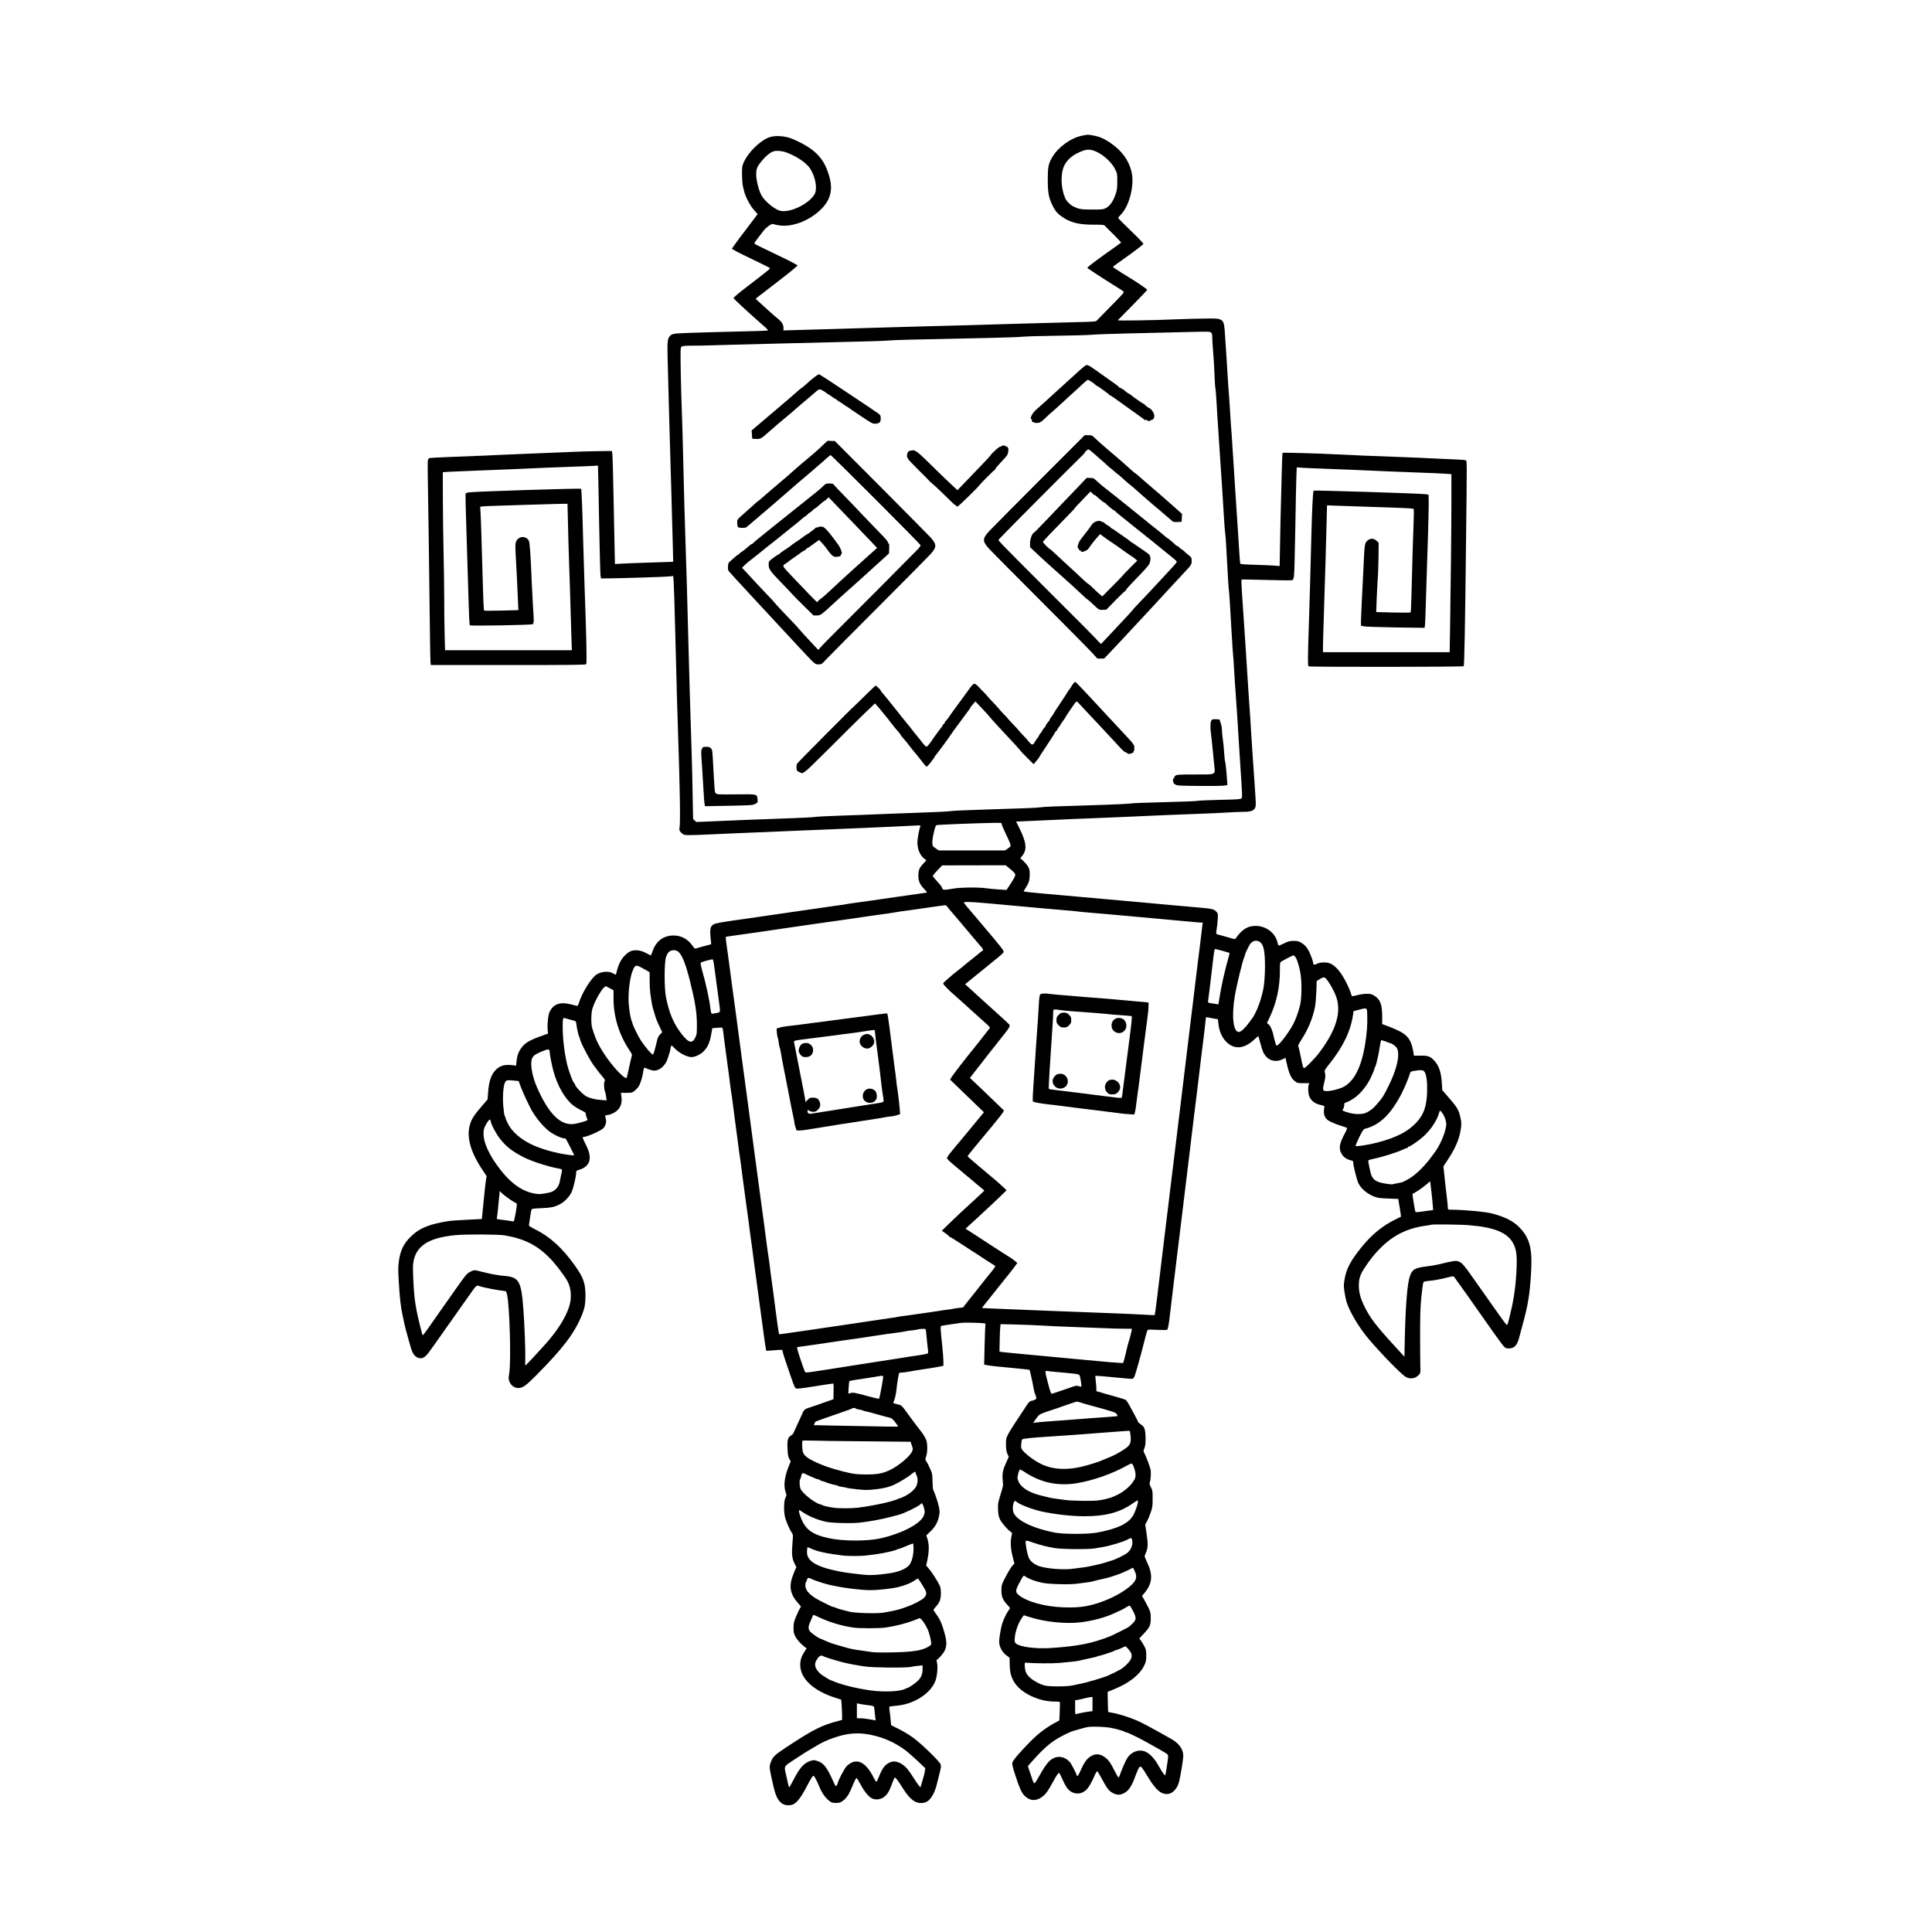 <?xml version="1.0" standalone="no"?>
<!DOCTYPE svg PUBLIC "-//W3C//DTD SVG 20010904//EN"
 "http://www.w3.org/TR/2001/REC-SVG-20010904/DTD/svg10.dtd">
<svg version="1.0" xmlns="http://www.w3.org/2000/svg"
 width="3001pt" height="3001pt" viewBox="0 0 3001 3001"
 preserveAspectRatio="xMidYMid meet">
<g transform="translate(0,3001) scale(0.1,-0.1)"
fill="#000000" stroke="none">
<path d="M16810 27903 c-174 -34 -372 -176 -464 -333 -61 -103 -71 -155 -71
-350 0 -195 13 -273 68 -390 38 -83 77 -132 141 -178 134 -98 265 -132 500
-132 156 0 163 -1 183 -22 11 -13 73 -74 137 -137 64 -63 113 -118 109 -121
-5 -4 -46 -34 -93 -67 -279 -197 -430 -310 -430 -323 0 -7 210 -145 395 -260
83 -51 157 -99 166 -107 15 -12 -6 -37 -195 -228 -116 -117 -216 -220 -223
-228 -9 -12 -69 -16 -310 -21 -164 -4 -518 -13 -788 -21 -817 -24 -1212 -36
-1605 -45 -206 -5 -521 -14 -700 -20 -179 -6 -496 -15 -705 -21 -209 -5 -464
-13 -567 -16 l-188 -6 0 39 c-1 53 -26 95 -85 141 -42 33 -261 229 -330 295
-14 13 -16 21 -9 26 7 4 56 42 110 84 55 43 171 133 260 201 89 68 187 146
218 174 l57 51 -73 40 c-40 22 -122 63 -183 92 -242 115 -401 193 -412 202 -9
7 0 26 36 71 26 34 68 89 93 123 50 65 137 127 159 114 7 -5 49 -14 94 -21
197 -29 455 67 636 238 150 142 197 297 149 489 -77 308 -220 460 -575 614
-116 50 -277 61 -370 26 -149 -58 -330 -239 -397 -398 -20 -46 -23 -69 -22
-183 1 -71 7 -150 13 -175 7 -25 17 -65 22 -90 18 -76 95 -221 153 -285 l54
-60 -20 -28 c-11 -15 -81 -107 -155 -205 -75 -97 -156 -206 -180 -241 l-45
-65 39 -23 c37 -23 96 -53 398 -198 77 -37 145 -72 152 -77 12 -10 -5 -24
-392 -321 -49 -37 -109 -86 -132 -107 l-41 -39 41 -43 c48 -49 319 -295 460
-417 20 -18 37 -37 37 -41 0 -8 -80 -11 -840 -29 -267 -7 -523 -16 -569 -20
-73 -8 -87 -13 -113 -38 -40 -41 -45 -87 -37 -378 4 -137 12 -446 18 -685 6
-239 13 -493 16 -565 3 -71 12 -382 20 -690 9 -308 19 -702 24 -875 5 -173 8
-315 8 -316 -1 -1 -175 -7 -387 -13 -212 -7 -415 -15 -451 -18 l-67 -5 -5 218
c-2 121 -10 498 -17 839 -6 341 -15 638 -19 660 l-7 40 -224 -3 c-124 -1 -317
-7 -430 -13 -113 -5 -322 -14 -465 -19 -143 -5 -359 -14 -480 -20 -222 -11
-501 -22 -960 -40 -137 -5 -260 -12 -271 -15 -15 -3 -24 -15 -29 -41 -3 -20
-1 -289 5 -598 6 -308 15 -995 21 -1526 6 -531 13 -984 16 -1007 l5 -43 1204
0 c986 0 1206 2 1210 13 11 30 3 421 -26 1207 -6 157 -15 465 -21 685 -13 513
-25 824 -33 832 -11 11 -1652 -41 -1741 -55 -38 -5 -51 -12 -54 -27 -2 -11 2
-177 8 -370 14 -421 29 -918 41 -1343 5 -196 12 -318 19 -325 12 -12 945 4
974 17 21 10 22 54 7 255 -5 75 -14 249 -20 386 -17 426 -31 628 -46 657 -30
59 -112 75 -163 32 -46 -38 -52 -76 -41 -249 5 -82 15 -260 21 -395 6 -135 13
-295 16 -356 l5 -111 -262 -7 c-145 -4 -266 -4 -271 1 -5 5 -13 172 -18 373
-19 681 -31 1055 -37 1147 l-5 92 33 5 c18 3 121 7 228 10 107 3 319 10 470
15 151 5 354 11 450 13 l175 3 7 -290 c3 -159 11 -434 17 -610 7 -176 16 -484
22 -685 5 -201 13 -438 16 -527 l6 -163 -985 0 -985 0 -6 218 c-4 119 -7 372
-7 562 0 190 -5 516 -10 725 -5 209 -10 578 -11 820 l-1 440 98 7 c55 3 236
11 404 17 168 6 409 15 535 21 599 27 709 31 970 40 154 5 308 12 341 14 l62
5 5 -197 c2 -108 10 -483 16 -832 7 -349 15 -655 19 -680 l7 -45 175 2 c261 4
816 22 886 29 l61 7 7 -94 c4 -52 14 -344 21 -649 31 -1193 35 -1335 45 -1630
31 -902 40 -1445 26 -1530 -7 -41 -5 -49 19 -78 14 -17 41 -35 58 -40 18 -5
113 -5 212 -1 99 5 344 15 545 24 201 8 523 22 715 30 421 18 970 41 1305 54
284 12 651 29 794 37 93 5 98 5 91 -13 -18 -44 -45 -192 -45 -247 0 -107 40
-202 106 -253 l34 -26 -44 -47 c-67 -71 -80 -103 -81 -190 0 -89 22 -139 93
-212 25 -26 44 -49 41 -51 -2 -2 -44 -9 -94 -15 -49 -7 -137 -19 -195 -28 -58
-8 -150 -21 -205 -29 -55 -8 -145 -21 -200 -29 -166 -25 -304 -44 -425 -60
-63 -9 -125 -18 -136 -21 -12 -3 -73 -12 -135 -20 -122 -17 -263 -37 -424 -61
-55 -8 -146 -21 -202 -29 -57 -8 -149 -22 -205 -30 -57 -8 -150 -21 -208 -30
-101 -15 -195 -29 -412 -60 -57 -8 -137 -19 -178 -25 -171 -24 -266 -42 -292
-56 -49 -25 -61 -65 -54 -173 4 -53 10 -106 12 -118 5 -18 0 -22 -38 -31 -58
-15 -146 -38 -185 -51 -32 -9 -34 -8 -62 33 -71 102 -165 158 -278 164 -167 9
-294 -81 -349 -250 -11 -32 -22 -58 -26 -58 -4 0 -37 16 -73 36 -74 41 -154
53 -222 35 -61 -17 -142 -95 -181 -175 -28 -57 -37 -84 -59 -173 -6 -27 -11
-28 -40 -8 -64 45 -192 39 -268 -13 -84 -58 -220 -275 -271 -435 -14 -42 -23
-56 -34 -51 -8 3 -53 14 -100 25 -163 39 -261 4 -322 -115 -23 -45 -40 -199
-31 -286 l5 -55 -94 -34 c-197 -70 -264 -111 -321 -190 -44 -60 -66 -122 -74
-205 l-6 -68 -64 7 c-93 10 -156 -2 -210 -38 -98 -67 -147 -183 -161 -379 l-9
-117 -49 -56 c-163 -187 -201 -245 -229 -350 -48 -187 19 -420 199 -687 l65
-98 -9 -52 c-9 -48 -23 -184 -54 -498 l-11 -115 -230 -12 c-126 -6 -246 -14
-265 -17 -314 -46 -474 -111 -611 -246 -111 -110 -161 -215 -184 -384 -12 -91
-12 -140 1 -344 13 -218 31 -376 54 -477 5 -22 14 -62 19 -90 14 -74 36 -159
65 -260 14 -49 33 -117 42 -150 30 -114 71 -168 138 -181 57 -10 96 17 167
117 35 49 80 112 99 138 19 27 89 126 155 220 66 94 170 241 230 326 61 85
137 193 170 240 60 86 72 94 117 76 44 -18 297 -67 382 -74 27 -2 31 -7 42
-57 40 -175 64 -1015 35 -1213 -14 -92 -14 -100 5 -144 23 -55 77 -93 134 -93
71 0 118 34 290 208 416 421 588 649 703 937 40 100 50 160 51 290 0 191 -32
283 -169 473 -191 269 -388 447 -618 559 -61 30 -95 53 -92 60 2 7 7 36 10 65
7 56 23 152 31 179 4 14 28 17 152 22 156 6 221 21 307 72 64 37 132 112 164
179 27 59 71 245 71 304 0 26 5 30 59 46 70 21 123 67 141 122 23 69 8 148
-49 261 -55 111 -59 123 -36 123 54 0 269 96 307 136 35 38 51 99 38 144 -15
54 -13 60 23 60 19 0 62 14 96 31 99 49 142 141 123 261 l-8 53 87 0 c82 0 89
2 126 31 21 17 48 45 60 63 26 38 58 136 69 206 3 28 10 60 15 72 l8 21 58
-24 c32 -13 74 -24 93 -24 85 0 172 75 208 178 32 93 41 125 48 170 4 23 10
42 15 42 5 0 25 -18 45 -40 66 -73 193 -140 265 -140 55 0 141 41 189 90 62
64 94 134 116 257 l18 102 72 6 c40 4 77 5 82 1 5 -3 12 -29 15 -58 5 -49 16
-132 52 -400 34 -247 45 -329 59 -445 8 -67 18 -132 21 -145 3 -13 9 -61 15
-108 5 -47 19 -152 30 -235 34 -249 51 -376 61 -460 5 -44 11 -90 14 -103 3
-13 12 -76 20 -140 8 -64 22 -169 30 -232 17 -120 33 -243 60 -445 9 -66 23
-168 31 -227 8 -60 20 -156 28 -215 8 -60 22 -160 31 -223 8 -63 22 -164 29
-225 8 -60 19 -144 25 -185 11 -74 25 -181 56 -415 64 -479 90 -667 101 -724
l7 -34 91 7 c173 13 159 14 163 -17 2 -15 19 -72 37 -125 18 -53 52 -153 75
-222 23 -69 46 -134 51 -145 5 -11 14 -32 20 -48 5 -15 17 -30 27 -34 17 -7
92 2 278 32 133 21 288 45 298 45 5 0 7 -55 5 -122 l-3 -123 -50 -17 c-28 -9
-115 -40 -195 -69 -80 -28 -154 -53 -165 -56 -29 -8 -52 -30 -66 -66 -7 -18
-41 -91 -75 -164 -34 -73 -65 -141 -69 -152 -3 -11 -21 -28 -39 -39 -49 -29
-60 -72 -54 -206 4 -88 10 -120 27 -155 l23 -43 -20 -47 c-76 -182 -95 -321
-59 -426 17 -49 16 -52 -3 -90 -28 -55 -28 -233 -1 -321 24 -76 73 -185 101
-224 20 -28 20 -34 9 -162 -14 -167 -7 -234 31 -311 l30 -59 -19 -42 c-10 -22
-31 -76 -46 -118 -51 -145 -24 -272 83 -389 29 -31 52 -60 52 -64 0 -4 -8 -19
-18 -33 -10 -15 -35 -70 -57 -122 -34 -83 -39 -105 -39 -175 0 -68 4 -88 27
-132 28 -53 74 -107 139 -159 l37 -29 -33 -50 c-47 -72 -66 -131 -66 -205 0
-211 201 -401 541 -510 l96 -31 7 -91 c3 -50 6 -121 6 -158 l0 -66 -52 -14
c-255 -64 -391 -132 -796 -398 -211 -139 -230 -158 -266 -264 -19 -56 -16 -75
51 -368 50 -222 132 -303 278 -276 65 12 139 100 224 264 78 150 107 196 121
187 12 -8 52 -82 79 -150 48 -118 97 -188 167 -242 32 -24 47 -28 98 -28 52 0
68 5 107 32 52 36 95 98 134 193 53 128 69 160 80 160 6 0 33 -43 61 -95 55
-107 126 -194 178 -219 72 -34 161 -14 220 50 36 39 58 82 101 202 15 39 30
72 35 72 13 0 61 -65 123 -165 64 -103 113 -159 176 -201 60 -39 146 -41 205
-5 59 37 117 140 145 256 5 22 24 95 41 163 27 104 30 128 20 157 -15 45 -292
315 -425 413 -55 40 -155 101 -222 134 l-122 61 -6 76 c-3 42 -10 104 -16 139
-5 34 -7 66 -5 71 3 4 47 11 98 15 274 19 537 183 616 383 29 73 43 224 26
288 -6 25 -8 45 -3 45 19 0 103 96 124 143 31 66 32 135 4 243 -41 158 -77
243 -140 326 -21 29 -39 57 -39 62 0 5 16 26 35 47 62 69 79 114 80 209 0 65
-5 94 -20 125 -33 69 -123 208 -167 259 l-42 49 13 56 c35 160 37 267 5 364
l-16 47 65 63 c74 71 113 141 133 238 12 59 12 77 -1 141 -15 71 -65 222 -88
263 -6 11 -11 72 -12 135 -1 86 -6 125 -19 155 -38 88 -60 131 -78 157 -18 26
-18 29 -1 80 25 74 20 224 -8 269 -8 13 -21 36 -28 51 -8 15 -21 36 -30 45
-18 20 -175 229 -261 348 -42 59 -62 77 -90 85 -19 5 -38 10 -42 10 -4 0 -19
5 -33 10 -20 8 -24 14 -17 23 16 20 40 117 47 192 7 79 34 246 42 258 2 4 20
7 38 7 19 0 70 6 112 14 75 14 121 22 323 52 52 8 122 20 155 27 l60 12 -1 70
c0 39 -8 147 -18 240 -29 270 -30 304 -15 310 13 4 91 16 299 46 36 5 138 6
228 2 159 -6 163 -7 158 -27 -2 -12 -8 -156 -12 -322 l-7 -300 54 -11 c30 -7
187 -24 349 -38 162 -15 298 -30 302 -33 6 -6 48 -199 67 -307 4 -22 16 -62
26 -89 18 -47 18 -49 0 -62 -10 -8 -32 -16 -49 -20 -45 -8 -55 -18 -125 -129
-36 -55 -101 -154 -145 -220 -44 -66 -94 -147 -110 -180 -28 -55 -31 -68 -30
-155 1 -73 6 -106 22 -142 l21 -48 -34 -75 c-56 -121 -68 -176 -61 -269 3 -44
6 -88 7 -96 0 -8 -18 -76 -41 -150 -39 -126 -41 -141 -37 -230 3 -76 9 -106
30 -151 26 -54 117 -159 166 -192 24 -16 24 -18 13 -67 -20 -87 -14 -194 17
-317 l28 -112 -24 -23 c-27 -25 -82 -119 -140 -234 -35 -71 -38 -85 -38 -158
0 -96 21 -147 90 -222 25 -26 45 -50 45 -52 0 -2 -14 -23 -31 -48 -34 -51 -75
-138 -95 -204 -18 -63 -44 -217 -44 -266 0 -84 46 -169 122 -224 l40 -29 2
-108 c3 -130 23 -202 81 -288 106 -158 376 -285 608 -285 47 0 88 -3 90 -7 2
-5 1 -71 -2 -148 l-6 -139 -30 -16 c-164 -85 -295 -182 -431 -322 -172 -176
-262 -283 -269 -320 -5 -25 7 -73 46 -193 65 -201 97 -272 143 -318 88 -88
191 -89 295 -1 41 34 75 84 146 214 57 104 82 140 95 140 8 0 16 -16 65 -124
45 -100 84 -149 138 -175 79 -38 166 -21 229 46 33 34 84 125 122 216 16 37
34 66 40 64 6 -2 38 -55 72 -119 75 -141 105 -182 159 -213 67 -40 120 -42
185 -8 66 34 112 99 160 223 57 150 68 175 85 185 20 13 32 -2 136 -173 121
-197 206 -264 313 -246 61 10 127 79 154 164 22 67 72 364 72 429 0 100 -69
195 -190 262 -36 20 -144 80 -240 134 -96 54 -224 121 -285 148 -116 51 -309
112 -394 123 -29 4 -54 10 -56 14 -3 4 -6 76 -7 159 l-3 151 109 45 c226 92
389 221 457 360 31 64 34 78 34 160 -1 82 -4 96 -33 150 -18 33 -42 72 -54 87
l-21 27 66 71 c97 102 112 135 112 245 -1 84 -3 95 -40 170 -22 44 -52 101
-68 127 l-28 48 39 47 c121 145 133 278 44 467 -23 49 -42 94 -42 101 0 7 9
33 20 57 32 72 34 138 10 296 l-21 143 25 43 c14 24 40 85 58 137 30 87 32
103 32 221 0 117 -2 130 -27 177 -20 39 -24 57 -17 75 16 44 22 160 10 206
-14 56 -66 193 -92 243 -19 37 -19 40 -1 85 14 36 18 72 17 157 -2 134 -16
173 -73 210 -23 14 -41 30 -41 35 0 5 -24 53 -53 107 -30 54 -69 127 -88 162
-19 35 -43 69 -54 77 -11 7 -81 29 -155 49 -74 20 -146 40 -160 45 -14 5 -51
16 -82 25 l-58 16 0 47 c-1 26 -5 78 -10 117 -5 38 -7 71 -5 73 4 5 174 -9
408 -33 88 -9 165 -14 173 -11 7 3 20 21 28 40 16 38 92 309 133 471 35 141
53 207 63 232 9 23 11 23 158 16 102 -4 151 -3 156 5 10 17 26 109 41 247 8
72 19 166 25 210 5 44 17 139 25 210 9 72 22 182 30 245 8 63 21 171 29 240 9
69 20 163 26 210 11 83 27 217 55 450 29 245 46 380 60 495 14 113 28 225 60
495 8 63 21 171 29 240 9 69 22 181 30 250 8 69 20 163 26 210 6 47 18 141 26
210 8 69 21 177 29 240 8 63 21 176 30 250 9 74 21 169 26 210 11 81 37 302
46 388 l6 52 36 -5 c20 -3 61 -11 92 -17 l57 -10 7 -63 c13 -127 58 -227 132
-296 122 -115 272 -100 424 42 35 32 64 57 65 56 2 -2 15 -50 30 -107 15 -58
37 -125 49 -150 60 -118 175 -160 292 -106 l51 24 17 -76 c38 -172 70 -242
132 -289 34 -26 43 -28 129 -28 l92 0 -9 -23 c-14 -37 -10 -136 7 -178 31 -76
89 -119 184 -139 46 -10 54 -15 52 -31 -18 -95 -5 -151 45 -196 27 -25 135
-72 223 -98 41 -13 79 -26 83 -30 5 -4 -10 -43 -33 -85 -78 -144 -94 -218 -64
-291 28 -67 83 -112 162 -129 24 -5 32 -12 32 -28 0 -52 55 -274 81 -327 44
-88 141 -169 255 -210 47 -18 90 -23 211 -27 l153 -6 5 -36 c3 -20 10 -58 15
-86 5 -27 12 -73 16 -102 l6 -51 -79 -40 c-208 -101 -375 -238 -536 -437 -171
-212 -235 -335 -262 -502 -14 -81 -14 -103 0 -193 8 -56 23 -125 32 -154 48
-153 189 -391 336 -566 197 -234 522 -567 587 -600 71 -36 146 -23 200 35 23
24 25 33 23 103 -2 42 -3 262 -4 487 0 340 3 445 19 617 12 114 25 215 31 226
8 15 25 21 73 25 88 7 187 25 297 53 77 20 97 22 107 12 10 -10 348 -486 428
-603 124 -179 308 -436 337 -469 34 -38 41 -41 87 -41 81 0 126 45 156 155 8
30 32 120 54 200 87 319 113 476 133 795 23 369 -10 532 -141 688 -104 124
-228 194 -455 256 -104 29 -445 60 -652 61 -41 0 -43 2 -43 29 0 16 -6 82 -14
148 -8 65 -20 165 -26 223 -6 58 -15 143 -20 189 l-9 84 65 98 c111 167 172
304 199 444 19 101 19 137 -1 221 -28 123 -49 157 -220 351 l-61 70 -6 104
c-10 169 -43 271 -114 350 -62 69 -102 84 -219 82 l-101 -1 -13 79 c-7 43 -25
105 -40 136 -51 107 -118 153 -352 243 l-88 33 0 127 c0 180 -33 261 -127 317
-40 23 -58 27 -118 26 -38 0 -104 -10 -145 -21 -41 -12 -78 -18 -81 -14 -3 4
-11 27 -18 52 -7 25 -34 88 -60 141 -82 165 -160 263 -246 308 -55 29 -165 29
-218 1 -39 -21 -57 -19 -57 4 0 24 -38 132 -64 183 -34 69 -70 108 -125 141
-38 22 -58 27 -116 27 -62 0 -81 -5 -148 -38 -42 -21 -81 -36 -86 -33 -5 3
-11 20 -15 38 -28 141 -156 250 -309 265 -138 12 -241 -45 -340 -190 -10 -14
-17 -16 -47 -7 -19 6 -84 24 -143 40 -60 15 -111 31 -114 34 -3 3 -1 33 5 68
6 35 14 104 17 155 6 90 6 92 -22 123 -35 39 -70 47 -287 65 -94 8 -220 19
-281 25 -60 5 -186 17 -280 25 -93 9 -219 20 -280 26 -60 6 -186 17 -280 25
-160 14 -254 22 -662 59 -262 24 -473 43 -658 59 -183 16 -265 26 -265 33 0 2
13 23 28 46 52 78 67 125 67 212 0 69 -4 86 -27 127 -15 25 -49 64 -74 87
l-46 40 25 30 c84 100 74 209 -37 434 l-53 107 31 0 c17 0 168 7 336 15 373
18 737 33 1055 45 132 5 341 14 465 20 266 13 591 26 970 40 151 5 345 14 430
20 85 6 197 10 248 10 108 0 154 16 178 61 12 25 13 52 5 177 -6 81 -15 217
-20 302 -6 85 -15 220 -21 300 -6 80 -15 217 -20 305 -5 88 -13 225 -19 305
-6 80 -17 251 -26 380 -8 129 -20 305 -25 390 -6 85 -15 227 -20 315 -5 88
-14 223 -20 300 -10 138 -21 298 -41 609 -5 87 -7 161 -4 164 3 3 173 0 378
-6 204 -6 384 -8 399 -5 23 4 28 12 37 57 6 28 15 359 21 736 6 377 14 747 17
823 l6 138 71 -6 c39 -3 197 -10 351 -15 154 -5 381 -14 505 -20 376 -17 680
-30 995 -41 165 -6 341 -13 390 -17 l90 -7 0 -410 c0 -407 -10 -1324 -21
-2002 l-6 -353 -984 0 -984 0 0 83 c0 45 7 285 15 532 19 576 35 1126 42 1428
l6 238 156 -6 c160 -6 647 -23 988 -34 107 -3 196 -10 201 -16 5 -6 5 -83 1
-175 -7 -152 -24 -729 -36 -1220 -3 -113 -8 -209 -12 -213 -4 -4 -126 -4 -271
-1 l-263 7 7 191 c4 105 11 247 16 316 6 69 11 225 13 348 l2 223 -33 30 c-47
42 -102 41 -146 -3 -40 -40 -40 -44 -61 -503 -9 -181 -20 -406 -25 -500 -5
-93 -9 -202 -10 -242 l0 -71 48 -11 c26 -5 244 -13 493 -17 l446 -6 6 28 c4
16 11 193 16 394 6 201 15 500 21 665 15 414 26 874 22 933 l-4 50 -61 7
c-109 12 -1713 62 -1722 54 -11 -12 -25 -287 -35 -689 -12 -518 -26 -989 -40
-1420 -16 -469 -17 -607 -4 -620 12 -12 2397 -10 2410 2 10 10 21 591 36 1918
15 1274 15 1270 -2 1280 -7 5 -83 11 -169 14 -86 3 -246 11 -356 16 -110 6
-317 15 -460 20 -469 17 -767 29 -965 40 -332 17 -890 33 -897 26 -4 -4 -10
-152 -14 -329 -4 -177 -10 -405 -13 -507 -3 -102 -9 -351 -12 -554 l-7 -369
-71 7 c-39 3 -176 9 -304 13 -155 4 -235 10 -237 17 -2 6 -9 88 -15 181 -6 94
-17 269 -25 390 -8 121 -21 326 -30 455 -38 587 -44 675 -54 840 -6 96 -15
229 -21 295 -5 66 -12 172 -15 235 -3 63 -10 167 -15 230 -6 63 -15 192 -20
285 -5 94 -14 238 -20 320 -5 83 -15 224 -21 315 -18 272 -11 266 -324 262
-126 -2 -324 -7 -440 -12 -337 -15 -911 -24 -902 -14 5 5 110 111 233 236 123
125 224 232 224 237 0 9 -170 125 -270 185 -65 39 -222 138 -247 156 -21 15
-20 17 45 62 145 101 341 245 376 276 l38 33 -25 33 c-14 18 -102 106 -196
196 -94 90 -171 168 -171 175 0 6 14 24 31 41 142 136 228 476 173 687 -45
176 -154 321 -327 439 -93 63 -166 95 -256 112 -96 18 -84 18 -181 -1z m217
-248 c118 -53 240 -166 293 -271 34 -67 35 -72 35 -189 0 -89 -5 -135 -18
-178 -42 -129 -91 -203 -161 -240 -38 -20 -55 -22 -211 -22 -178 0 -208 5
-304 55 -45 23 -109 93 -118 130 -3 14 -9 30 -14 35 -4 6 -15 48 -25 95 -25
126 -16 275 24 361 39 86 117 159 225 209 120 56 174 59 274 15z m-4806 -15
c170 -65 318 -169 372 -263 82 -141 106 -313 55 -393 -100 -155 -401 -291
-541 -245 -92 31 -239 157 -282 242 -41 81 -77 225 -79 313 -1 94 13 128 93
224 59 70 119 120 169 139 48 18 142 10 213 -17z m6591 -2797 c14 -12 18 -31
18 -77 0 -34 7 -135 14 -226 8 -91 18 -248 21 -350 4 -102 9 -192 13 -200 3
-8 12 -112 19 -230 6 -118 19 -321 28 -450 9 -129 22 -334 30 -455 8 -121 21
-323 30 -450 8 -126 21 -329 28 -450 7 -121 16 -227 19 -235 3 -8 11 -114 17
-235 17 -327 37 -660 41 -660 2 0 9 -99 16 -220 7 -121 20 -335 28 -475 8
-140 17 -274 20 -298 3 -23 8 -93 11 -155 6 -112 25 -393 46 -687 6 -85 18
-265 25 -400 8 -135 21 -346 30 -470 33 -496 32 -494 17 -511 -12 -14 -57 -17
-331 -23 -174 -4 -333 -11 -352 -16 -19 -5 -249 -14 -510 -20 -261 -6 -497
-15 -525 -20 -27 -5 -196 -14 -375 -20 -847 -26 -969 -31 -1030 -40 -61 -9
-191 -14 -1035 -41 -176 -5 -342 -14 -370 -19 -27 -5 -201 -14 -385 -20 -184
-6 -483 -17 -665 -25 -181 -8 -481 -19 -665 -25 -184 -6 -357 -15 -385 -20
-27 -5 -198 -14 -380 -20 -181 -6 -485 -17 -675 -25 -190 -8 -444 -19 -565
-24 l-220 -9 -25 24 -24 24 -8 407 c-4 225 -9 464 -12 533 -14 395 -52 1694
-60 2055 -9 393 -24 897 -35 1210 -13 370 -29 928 -41 1475 -5 228 -14 521
-19 650 -6 129 -13 404 -17 611 -5 343 -5 377 11 392 14 14 41 17 178 18 89 0
218 2 287 5 69 2 211 6 315 9 105 2 456 12 780 20 325 9 806 20 1070 26 264 5
523 14 575 19 89 9 338 16 1535 40 264 6 518 14 565 20 47 5 285 12 530 15
245 3 486 10 535 15 50 6 311 15 580 21 270 6 612 14 760 18 505 13 497 13
517 -6z m-3252 -7635 c0 -12 29 -81 65 -153 35 -71 67 -144 70 -162 6 -28 2
-34 -39 -62 l-45 -31 -514 0 -515 0 -48 33 c-46 30 -49 35 -52 82 -2 29 7 95
23 162 23 97 30 114 48 117 32 7 662 31 875 34 130 2 132 2 132 -20z m123
-689 c75 -61 87 -76 87 -105 0 -12 -30 -68 -67 -124 l-68 -103 -120 7 c-66 4
-151 12 -190 18 -114 18 -415 15 -519 -5 -49 -9 -106 -17 -126 -17 -33 0 -39
4 -45 27 -3 15 -38 60 -76 100 -38 40 -69 79 -69 87 0 8 33 48 73 89 l72 75
493 1 493 1 62 -51z m-473 -529 c58 -5 157 -13 220 -19 150 -14 391 -36 610
-56 96 -8 222 -20 280 -25 58 -6 161 -15 230 -20 69 -5 143 -12 165 -15 22 -4
117 -13 210 -21 94 -8 244 -21 335 -29 91 -8 242 -22 335 -30 94 -9 242 -22
330 -30 88 -8 234 -21 325 -30 91 -8 210 -19 265 -24 55 -6 115 -10 134 -11
l34 0 -7 -47 c-3 -27 -13 -102 -20 -168 -8 -66 -19 -158 -25 -205 -6 -47 -18
-140 -26 -207 -8 -68 -22 -178 -30 -245 -8 -68 -19 -161 -25 -208 -10 -81 -23
-184 -56 -460 -8 -69 -22 -179 -30 -245 -8 -66 -21 -175 -29 -242 -8 -68 -22
-178 -30 -245 -8 -68 -21 -177 -29 -243 -29 -235 -47 -382 -61 -500 -8 -66
-21 -174 -29 -240 -9 -66 -22 -176 -30 -245 -8 -69 -19 -163 -25 -210 -6 -47
-18 -140 -26 -207 -8 -68 -22 -178 -30 -245 -8 -68 -19 -161 -25 -208 -11 -83
-27 -217 -55 -450 -24 -202 -46 -382 -61 -505 -8 -66 -21 -174 -29 -240 -8
-66 -21 -174 -29 -240 -21 -174 -37 -289 -40 -293 -2 -1 -84 2 -182 8 -99 6
-309 15 -469 21 -521 19 -1716 66 -1902 75 l-132 7 52 66 c28 36 60 75 69 86
9 11 65 81 123 155 59 74 120 151 136 170 17 19 62 77 101 128 l70 93 -33 30
c-19 16 -56 43 -84 60 -51 31 -81 50 -347 223 -84 55 -195 126 -246 160 l-94
60 54 51 c30 27 79 72 109 99 119 109 318 295 394 369 l80 78 -65 62 c-36 34
-87 80 -115 102 -27 22 -81 67 -120 101 -38 33 -123 104 -187 158 -65 54 -118
102 -118 106 0 5 39 55 86 112 47 57 100 121 118 143 19 22 98 118 177 213 79
95 153 189 164 208 l20 34 -106 102 c-58 57 -177 171 -264 254 l-159 151 70
90 c109 142 391 501 454 578 80 98 101 134 90 156 -9 15 -101 100 -394 363
-43 39 -86 78 -95 86 -9 9 -57 53 -108 99 l-92 83 67 55 c81 65 147 119 312
253 191 154 220 180 220 196 0 23 -52 89 -315 399 -56 65 -109 128 -165 195
-25 29 -50 58 -55 64 -26 27 -85 104 -85 110 0 8 113 7 240 -4z m-497 -62 c9
-13 27 -36 42 -53 15 -16 45 -52 68 -79 23 -28 59 -70 81 -95 21 -25 45 -55
55 -66 17 -21 111 -132 148 -175 12 -14 47 -56 80 -95 32 -38 64 -76 71 -83
14 -16 16 -42 3 -42 -5 0 -16 -6 -23 -13 -13 -13 -108 -90 -217 -176 -31 -25
-58 -47 -61 -50 -3 -4 -36 -31 -75 -61 -38 -30 -75 -59 -82 -65 -124 -106
-152 -132 -152 -142 -1 -15 76 -94 183 -188 44 -39 87 -77 96 -85 9 -8 34 -31
56 -50 21 -20 66 -60 99 -90 33 -30 98 -89 144 -130 167 -149 156 -136 135
-163 -44 -56 -230 -294 -246 -312 -109 -132 -314 -398 -339 -439 l-21 -36 134
-129 c73 -71 191 -185 263 -254 l129 -124 -29 -35 c-17 -19 -46 -54 -65 -78
-19 -23 -84 -102 -143 -174 -60 -72 -125 -151 -145 -175 -21 -25 -42 -49 -47
-55 -6 -6 -28 -33 -50 -61 -22 -27 -42 -52 -45 -55 -15 -15 -50 -71 -50 -79 0
-16 46 -59 225 -206 27 -22 53 -45 59 -50 6 -6 33 -28 61 -50 27 -22 56 -47
65 -55 9 -8 27 -24 41 -35 13 -11 48 -40 77 -64 l53 -45 -73 -69 c-40 -38 -94
-87 -119 -110 -113 -102 -282 -260 -371 -348 l-98 -96 55 -39 c30 -21 55 -42
55 -46 0 -5 4 -8 9 -8 8 0 142 -84 241 -150 8 -6 51 -33 95 -62 44 -28 118
-77 165 -107 47 -31 92 -60 101 -66 87 -53 109 -68 109 -75 0 -8 -76 -108 -90
-120 -3 -3 -27 -32 -52 -65 -25 -33 -55 -71 -67 -85 -11 -14 -24 -29 -28 -35
-65 -84 -119 -151 -123 -155 -3 -3 -36 -44 -73 -92 l-68 -87 -57 -6 c-31 -3
-75 -10 -97 -15 -22 -5 -67 -11 -100 -15 -33 -3 -82 -10 -110 -16 -27 -5 -99
-16 -160 -24 -60 -8 -155 -22 -210 -30 -55 -9 -136 -20 -180 -25 -44 -6 -89
-12 -100 -15 -11 -4 -67 -13 -125 -20 -100 -14 -160 -23 -405 -60 -60 -9 -154
-23 -207 -31 -54 -8 -142 -21 -195 -29 -54 -8 -143 -21 -198 -29 -55 -8 -149
-22 -210 -31 -140 -21 -273 -40 -402 -58 l-101 -13 -6 30 c-7 34 -27 179 -50
356 -8 63 -19 151 -25 195 -7 44 -18 130 -26 190 -8 61 -19 144 -25 185 -6 41
-15 113 -20 160 -6 47 -12 95 -15 108 -3 13 -13 78 -21 145 -17 130 -36 276
-59 447 -8 58 -22 157 -30 220 -17 129 -36 267 -60 445 -44 325 -68 503 -89
665 -8 63 -20 149 -25 190 -6 41 -18 129 -26 195 -38 284 -46 344 -56 415 -6
41 -17 125 -25 185 -17 134 -40 304 -60 450 -8 61 -21 160 -29 220 -8 61 -21
157 -29 215 -24 172 -46 338 -62 455 -8 61 -21 157 -28 215 -8 58 -21 157 -30
220 -8 63 -20 148 -26 189 -5 41 -8 76 -7 78 2 2 55 10 118 19 139 19 280 39
419 59 58 9 152 23 210 31 58 8 149 22 203 30 162 24 286 42 407 59 63 9 158
23 210 30 52 7 142 20 200 28 58 9 139 20 180 26 41 6 125 18 185 27 61 9 151
22 200 29 50 8 115 17 145 20 30 3 75 10 100 15 25 5 83 14 130 21 109 14 246
34 385 54 128 19 293 42 316 44 9 0 24 -9 32 -21z m4852 -547 c41 -24 64 -78
75 -175 19 -158 8 -455 -21 -581 -19 -82 -50 -188 -65 -222 -8 -17 -14 -34
-14 -37 0 -8 -62 -138 -73 -151 -4 -5 -34 -47 -67 -92 -64 -87 -126 -143 -157
-143 -87 0 -115 242 -63 555 28 170 125 570 151 617 5 10 9 23 9 29 0 19 69
159 87 177 43 43 90 51 138 23z m-592 -136 c51 -15 100 -28 110 -31 14 -4 17
-12 13 -27 -75 -266 -127 -497 -157 -695 l-13 -84 -30 6 c-17 3 -52 8 -79 12
-26 3 -49 9 -51 13 -2 3 0 33 5 66 5 33 16 119 24 190 35 291 45 375 56 473 7
56 16 102 21 102 5 0 50 -11 101 -25z m-8435 -20 c56 -47 113 -189 177 -443
83 -332 109 -491 110 -682 0 -150 -1 -157 -28 -212 -47 -96 -105 -77 -220 75
-117 154 -184 314 -233 562 -27 136 -27 524 0 613 25 80 59 112 121 112 32 0
51 -7 73 -25z m9568 -63 c29 -19 64 -116 90 -247 28 -139 26 -411 -4 -527 -28
-110 -67 -217 -105 -288 -71 -133 -221 -330 -253 -330 -7 0 -16 12 -20 28 -3
15 -9 38 -14 52 -5 14 -12 41 -15 60 -15 81 -47 160 -75 184 l-30 24 44 94
c105 222 158 468 157 729 -1 81 3 120 12 127 16 13 187 102 195 102 4 0 12 -4
18 -8z m-9022 -94 c8 -47 29 -203 51 -373 8 -60 22 -164 31 -230 26 -191 29
-177 -41 -192 -33 -6 -65 -11 -71 -8 -6 2 -14 34 -18 72 -13 130 -72 401 -133
612 -13 46 -22 91 -21 100 2 10 31 23 88 38 47 12 90 22 96 22 6 1 14 -18 18
-41z m-1117 -89 c32 -17 73 -40 91 -51 l32 -20 1 -126 c0 -70 4 -156 9 -192
14 -110 30 -204 40 -235 5 -16 19 -61 30 -100 23 -77 28 -92 81 -203 l35 -76
-32 -33 c-20 -20 -36 -49 -44 -80 -43 -181 -58 -233 -69 -233 -20 0 -117 114
-189 223 -39 59 -118 220 -128 262 -4 17 -10 35 -13 40 -12 20 -33 133 -43
239 -15 151 8 390 48 506 43 123 57 130 151 79z m10635 -176 c35 -38 97 -143
136 -231 111 -250 33 -542 -241 -907 -72 -96 -217 -245 -239 -245 -16 0 -23
24 -53 175 -18 91 -31 146 -39 165 -4 9 15 48 49 100 104 160 178 339 212 515
8 44 17 151 20 238 l5 158 36 23 c70 43 81 44 114 9z m-11129 -144 l57 -31 0
-128 c0 -284 84 -557 245 -800 43 -65 46 -72 36 -103 -6 -17 -24 -96 -41 -175
-16 -79 -32 -147 -35 -152 -23 -38 -216 166 -349 368 -94 144 -138 238 -187
402 -21 67 -18 242 5 310 49 147 166 338 207 340 3 0 31 -14 62 -31z m11765
-444 c3 -133 -6 -248 -32 -415 -58 -369 -176 -597 -350 -679 -72 -34 -204 -64
-261 -59 -51 4 -54 21 -25 136 20 79 22 116 6 167 -5 15 13 44 70 114 217 272
334 514 371 770 l8 55 85 22 c133 34 125 41 128 -111z m-12388 -41 c30 -8 65
-18 76 -21 17 -4 23 -15 28 -58 7 -65 33 -174 46 -197 6 -10 10 -23 10 -29 0
-42 187 -392 229 -429 4 -3 18 -23 33 -45 15 -22 38 -51 51 -65 12 -14 35 -42
51 -62 24 -32 26 -40 15 -59 -12 -24 -6 -127 10 -157 5 -9 12 -44 16 -76 l8
-59 -88 7 c-89 6 -163 25 -224 54 -56 28 -181 159 -181 191 0 5 -3 11 -7 13
-22 9 -92 195 -119 318 -39 169 -63 382 -64 557 0 130 4 147 34 138 11 -3 46
-13 76 -21z m12650 -334 c8 0 27 -6 42 -14 15 -8 41 -17 58 -21 17 -4 48 -23
70 -43 30 -29 40 -47 45 -86 18 -116 -36 -311 -145 -531 -83 -168 -85 -171
-169 -271 -65 -77 -101 -107 -171 -144 -63 -33 -185 -33 -290 -1 -96 30 -94
29 -76 57 9 13 16 39 16 59 0 19 5 35 11 35 21 0 104 43 154 80 96 71 196 197
252 320 35 76 53 120 53 132 0 8 4 18 9 24 5 5 14 32 21 59 6 28 18 79 27 115
8 36 20 101 26 145 13 89 23 113 40 96 6 -6 18 -11 27 -11z m-12966 -146 c3
-9 6 -27 6 -40 0 -29 35 -205 57 -284 61 -224 177 -426 302 -527 31 -25 89
-60 129 -79 63 -30 72 -38 72 -62 0 -15 7 -40 15 -56 9 -16 12 -32 8 -36 -12
-11 -104 -38 -178 -54 -119 -25 -226 13 -330 118 -95 95 -187 246 -278 456
-60 140 -94 300 -83 393 10 80 39 106 191 166 61 24 81 26 89 5z m13598 -340
c28 -47 41 -173 35 -324 -9 -189 -44 -304 -127 -410 -132 -168 -330 -277 -655
-360 -132 -33 -316 -62 -328 -51 -4 4 21 65 55 134 51 102 68 128 88 133 231
57 407 227 574 554 46 90 109 241 130 316 5 17 19 23 69 31 105 18 138 13 159
-23z m-14135 -130 l59 -6 34 -92 c28 -77 134 -304 173 -371 78 -132 197 -270
291 -334 59 -41 168 -91 198 -91 13 0 28 -4 34 -8 11 -7 136 -253 131 -258 -5
-5 -151 15 -222 30 -89 20 -176 41 -195 48 -8 3 -46 16 -85 28 -248 80 -446
226 -527 390 -21 42 -38 82 -38 91 0 8 -5 20 -10 25 -6 6 -15 71 -22 146 -13
155 -1 321 27 376 18 36 33 38 152 26z m14410 -508 c17 -24 39 -71 47 -104 15
-54 15 -67 0 -136 -21 -102 -94 -265 -157 -350 -4 -6 -32 -45 -63 -86 -121
-165 -270 -304 -385 -360 -24 -12 -52 -26 -61 -31 -9 -4 -47 -13 -84 -19 -37
-6 -71 -13 -76 -16 -4 -3 -54 2 -109 11 -161 25 -212 69 -238 205 -6 30 -16
77 -21 104 -7 32 -7 52 0 56 5 3 38 12 72 19 137 28 360 98 455 142 34 16 67
29 73 29 5 0 10 5 10 10 0 6 6 10 13 10 23 0 167 100 234 163 112 105 201 239
234 353 8 24 16 44 19 44 3 -1 19 -20 37 -44z m-14783 -128 c12 -60 86 -196
148 -273 95 -119 180 -185 353 -276 128 -66 394 -153 568 -183 42 -8 44 -14
23 -96 -7 -30 -16 -73 -20 -96 -11 -77 -58 -139 -126 -167 -19 -8 -73 -20
-120 -27 -73 -11 -96 -10 -165 4 -202 41 -388 186 -575 451 -156 221 -224 415
-191 551 12 47 72 144 90 144 5 0 11 -14 15 -32z m14630 -1283 l7 -91 -98 -13
c-54 -7 -114 -15 -134 -18 -22 -3 -40 0 -44 6 -3 7 -13 55 -21 109 -8 53 -17
114 -21 135 -3 22 -2 37 4 37 16 0 153 92 213 144 l55 47 16 -133 c9 -73 19
-174 23 -223z m-14372 102 c42 -31 93 -64 113 -74 36 -17 36 -17 30 -68 -3
-27 -10 -70 -15 -95 -5 -25 -13 -65 -18 -90 -4 -25 -12 -44 -18 -43 -51 9
-169 26 -211 30 -29 3 -50 10 -47 15 5 8 27 210 41 371 l5 58 22 -24 c12 -13
57 -50 98 -80z m14933 -428 c402 -32 606 -117 693 -289 53 -103 62 -212 42
-510 -13 -201 -44 -392 -94 -595 -34 -138 -40 -155 -50 -155 -6 0 -49 55 -96
122 -47 66 -133 189 -192 272 -58 83 -129 183 -156 221 -236 336 -251 353
-315 374 -34 12 -90 3 -292 -47 -44 -11 -125 -25 -180 -31 -197 -24 -236 -45
-274 -150 -41 -115 -68 -450 -80 -970 l-6 -285 -174 190 c-271 296 -363 418
-451 599 -61 126 -84 215 -83 325 1 105 24 170 97 278 89 132 147 204 241 298
197 197 416 306 695 344 47 6 87 14 89 16 9 9 462 4 586 -7z m-14975 -158
c307 -53 504 -153 702 -355 86 -88 224 -269 272 -356 61 -113 70 -267 24 -405
-60 -176 -185 -371 -372 -580 -137 -153 -298 -325 -305 -325 -3 0 -5 51 -2
113 4 114 -12 540 -30 767 -32 430 -67 491 -290 511 -107 9 -215 29 -357 65
-115 30 -117 30 -180 -2 -48 -24 -64 -42 -209 -247 -163 -231 -244 -346 -322
-457 -25 -36 -80 -114 -121 -173 -41 -59 -78 -107 -81 -107 -8 0 -10 7 -53
180 -38 152 -61 274 -76 400 -16 129 -30 447 -24 515 27 280 219 416 654 459
161 16 672 14 770 -3z m8345 -1401 c83 -6 290 -15 460 -21 171 -6 393 -14 495
-19 102 -5 243 -9 314 -9 l128 -1 -6 -37 c-4 -21 -13 -58 -20 -83 -34 -112
-47 -160 -61 -225 -8 -38 -23 -96 -32 -129 l-17 -59 -105 7 c-59 3 -149 11
-201 16 -107 11 -545 52 -1125 105 -214 20 -412 39 -440 43 l-50 7 3 165 c2
91 5 187 9 214 l5 48 247 -6 c135 -3 314 -11 396 -16z m-1801 -87 c3 -21 8
-72 11 -113 3 -41 11 -108 16 -149 7 -47 7 -77 1 -83 -5 -5 -53 -16 -106 -24
-117 -17 -248 -37 -381 -59 -209 -33 -293 -46 -387 -60 -53 -9 -197 -31 -320
-50 -123 -20 -268 -42 -323 -51 -55 -8 -143 -22 -195 -30 -167 -26 -187 -28
-196 -13 -5 8 -37 96 -71 197 -41 122 -57 185 -50 187 7 2 50 8 97 14 47 6
130 18 185 26 55 8 147 22 205 30 58 8 148 22 200 30 52 7 142 20 200 28 58 8
134 20 170 25 36 6 112 18 170 26 58 9 137 21 175 26 39 6 106 15 150 20 44 6
98 14 120 19 22 6 70 13 107 16 37 4 80 10 95 15 15 5 49 9 75 9 46 1 46 1 52
-36z m2001 -632 c357 -32 377 -34 385 -56 13 -32 33 -166 26 -173 -4 -3 -22 0
-41 7 -32 11 -43 9 -118 -18 -83 -30 -295 -101 -303 -101 -8 0 -31 67 -53 155
-12 50 -26 106 -32 126 -15 58 -12 81 9 75 9 -3 67 -10 127 -15z m-2669 -103
c-21 -137 -55 -308 -62 -317 -2 -2 -92 20 -200 49 -175 48 -201 52 -237 43
l-40 -11 5 94 c3 52 8 97 12 101 3 3 47 12 98 20 127 19 284 43 338 53 93 16
94 15 86 -32z m3070 -374 c26 -9 86 -26 133 -39 369 -100 409 -113 428 -142 9
-13 14 -26 11 -28 -3 -3 -70 -9 -149 -15 -133 -8 -458 -33 -589 -44 -30 -3
-152 -11 -270 -20 -118 -8 -235 -18 -259 -22 l-43 -7 43 63 c30 44 53 67 78
77 20 7 45 18 56 23 11 5 65 23 120 41 55 17 114 37 130 44 42 17 237 82 252
84 7 0 33 -6 59 -15z m-3492 -93 c3 -5 27 -12 53 -16 27 -4 53 -10 58 -15 6
-4 28 -11 50 -14 22 -4 60 -14 85 -21 42 -12 94 -27 215 -60 28 -7 62 -16 77
-19 17 -4 43 -27 72 -66 25 -33 46 -63 46 -67 0 -6 -124 -4 -981 13 l-327 7
10 28 c5 15 17 29 26 32 9 3 62 22 117 42 55 20 134 47 175 61 41 13 82 27 90
31 8 3 50 18 92 33 43 15 81 30 85 33 9 10 51 9 57 -2z m4268 -431 c10 -117
-10 -149 -138 -227 -100 -61 -138 -79 -284 -137 -25 -10 -54 -22 -65 -27 -24
-10 -87 -30 -180 -57 -306 -89 -560 -76 -762 38 -131 74 -258 181 -269 227 -8
29 2 123 14 135 12 12 140 26 412 43 135 9 331 23 435 30 691 53 809 62 820
60 6 -1 13 -39 17 -85z m-4108 -78 l689 -7 20 -57 c20 -55 20 -58 2 -97 -33
-74 -201 -215 -333 -281 -114 -56 -201 -73 -372 -73 -121 0 -178 5 -260 22
-150 32 -349 91 -427 126 -17 8 -34 15 -37 15 -4 0 -45 18 -92 41 -98 47 -151
89 -170 136 -14 31 -20 174 -8 185 3 3 71 4 152 1 81 -3 457 -8 836 -11z
m4162 -412 c30 -84 30 -144 1 -191 -56 -92 -156 -178 -265 -230 -100 -46 -100
-46 -207 -70 -87 -20 -127 -22 -305 -22 -113 1 -239 6 -280 12 -41 6 -111 15
-155 21 -44 5 -96 14 -115 20 -19 5 -75 19 -125 31 -184 45 -313 128 -348 225
-16 45 -16 53 -2 109 9 33 19 63 24 68 4 4 39 -13 77 -38 249 -165 515 -222
809 -174 260 43 560 149 795 282 25 14 51 24 59 24 8 -1 25 -31 37 -67z
m-3396 -72 c0 -7 7 -26 16 -43 24 -44 22 -122 -4 -171 -27 -53 -93 -110 -173
-152 -35 -17 -68 -32 -72 -32 -5 0 -23 -6 -40 -14 -94 -43 -381 -105 -627
-136 -92 -11 -296 -11 -370 0 -85 13 -164 31 -175 40 -5 4 -22 10 -37 14 -82
19 -265 163 -302 237 -17 35 -22 144 -7 153 5 4 12 24 16 47 8 48 24 56 62 35
15 -8 44 -22 63 -30 19 -8 56 -24 82 -35 26 -12 54 -21 62 -21 8 0 17 -4 21
-9 3 -5 20 -13 37 -17 18 -3 39 -10 48 -15 23 -12 151 -49 171 -49 10 0 20 -4
23 -9 4 -5 30 -12 59 -16 28 -3 63 -10 77 -15 14 -5 90 -16 169 -24 125 -13
160 -13 273 0 189 21 270 48 433 146 44 26 103 65 130 88 53 42 65 47 65 28z
m3454 -471 c-8 -46 -44 -145 -71 -193 -72 -129 -248 -213 -568 -271 -140 -25
-519 -25 -650 1 -370 72 -631 208 -650 339 -8 52 1 117 19 142 10 15 15 15 27
4 48 -46 245 -123 404 -158 190 -42 464 -73 650 -73 336 -1 559 58 760 200 39
27 73 48 77 45 4 -2 5 -18 2 -36z m-3323 -76 c16 -56 16 -67 3 -110 -38 -130
-320 -283 -674 -366 -197 -46 -582 -46 -800 1 -276 59 -382 142 -454 357 -9
26 -16 57 -16 68 0 18 6 16 58 -19 95 -64 207 -112 352 -148 82 -21 408 -30
535 -15 178 21 346 53 490 91 44 12 91 25 105 28 81 17 336 142 355 173 14 21
29 1 46 -60z m3233 -493 c19 -71 -10 -157 -70 -206 -44 -37 -182 -104 -259
-126 -33 -10 -78 -23 -100 -31 -22 -7 -71 -20 -110 -29 -38 -8 -92 -20 -120
-26 -27 -7 -86 -16 -130 -21 -44 -5 -109 -13 -145 -18 -132 -18 -386 2 -506
41 -72 22 -140 76 -162 127 -20 48 -39 132 -48 209 -8 74 -11 74 109 32 109
-38 217 -65 337 -86 112 -19 515 -23 620 -6 36 6 94 16 130 22 114 19 313 79
380 114 57 31 66 31 74 4z m-3394 -141 c0 -108 -29 -216 -70 -261 -56 -61
-166 -105 -315 -126 -187 -26 -285 -31 -381 -21 -55 6 -139 16 -189 21 -152
17 -338 56 -449 95 -193 67 -266 147 -249 272 l5 41 37 -14 c20 -8 45 -19 56
-24 58 -25 183 -54 305 -71 41 -5 103 -14 136 -19 79 -13 304 -13 391 0 38 5
104 14 148 19 109 14 306 59 321 74 4 4 14 7 23 7 9 1 61 20 116 44 55 24 103
42 108 39 4 -2 7 -37 7 -76z m3435 -349 c42 -91 29 -144 -53 -220 -111 -104
-313 -213 -512 -277 -181 -59 -310 -75 -540 -68 -284 9 -569 87 -695 190 -55
45 -55 72 6 185 69 129 66 126 98 103 55 -38 143 -71 261 -97 100 -21 415 -30
535 -14 50 6 120 15 158 20 37 5 82 13 100 19 17 6 75 20 127 31 52 11 106 25
120 29 14 5 64 21 111 36 48 15 124 47 170 70 46 24 85 44 87 44 2 1 14 -23
27 -51z m-5020 -124 c39 -20 182 -68 265 -88 188 -46 493 -86 655 -86 112 0
330 24 420 46 125 31 205 64 277 115 14 11 30 19 35 19 8 -1 61 -81 109 -166
33 -60 28 -93 -20 -139 -35 -33 -168 -102 -251 -130 -27 -9 -59 -21 -70 -25
-48 -20 -212 -57 -315 -71 -107 -15 -427 -5 -515 16 -109 26 -177 46 -212 61
-17 8 -36 14 -42 14 -6 0 -19 4 -29 9 -9 5 -66 33 -126 62 -191 92 -276 173
-276 263 0 25 4 47 9 51 5 3 12 19 16 35 8 34 25 38 70 14z m4994 -496 c55
-110 54 -134 -6 -195 -27 -27 -57 -53 -68 -60 -27 -16 -245 -125 -270 -135
-297 -117 -504 -158 -937 -187 -233 -15 -481 18 -539 72 -19 18 -21 28 -16 90
8 91 49 211 97 286 22 34 41 61 44 61 2 0 38 -11 80 -25 241 -79 573 -113 805
-84 184 23 366 71 507 135 120 53 150 68 194 96 25 15 50 28 56 28 6 0 30 -37
53 -82z m-4829 -121 c138 -62 311 -112 480 -138 87 -14 417 -14 505 0 198 31
360 75 525 145 22 9 92 -86 134 -184 26 -59 58 -203 50 -223 -3 -8 -24 -25
-47 -38 -102 -58 -244 -80 -562 -86 -154 -3 -275 -1 -315 6 -36 6 -99 15 -140
20 -108 14 -187 29 -250 47 -141 40 -169 48 -225 66 -33 11 -88 33 -122 49
-34 16 -65 29 -68 29 -13 0 -118 73 -146 101 -35 36 -38 80 -10 142 10 23 26
61 36 84 l18 41 51 -22 c28 -13 67 -30 86 -39z m4762 -479 c80 -93 60 -158
-87 -283 -25 -21 -142 -82 -240 -125 -36 -16 -239 -80 -252 -80 -7 0 -21 -4
-31 -9 -16 -8 -101 -28 -272 -63 -39 -8 -130 -13 -225 -13 -176 1 -220 10
-325 67 -130 72 -176 132 -182 238 -3 64 -3 65 22 63 121 -11 407 -13 510 -4
196 17 299 29 333 40 18 5 82 20 142 32 61 12 114 26 120 30 5 5 17 9 27 9 24
0 230 69 243 81 5 5 15 9 23 9 13 0 94 33 122 50 22 13 30 8 72 -42z m-4737
-108 c13 -9 221 -73 305 -93 96 -23 210 -45 340 -63 133 -19 634 -23 710 -6
25 6 75 14 113 17 l67 7 0 -63 c0 -79 -23 -130 -81 -185 -41 -38 -140 -104
-157 -104 -4 0 -19 -6 -34 -14 -80 -42 -330 -52 -538 -23 -225 32 -450 88
-577 143 -17 8 -33 14 -36 14 -13 0 -134 75 -161 99 -85 77 -105 144 -65 211
44 73 74 89 114 60z m4175 -739 l0 -110 -47 -6 c-66 -8 -184 -32 -205 -40 -17
-7 -18 2 -18 103 l0 111 38 6 c20 3 69 14 107 24 39 10 82 19 98 20 l27 1 0
-109z m-3530 -12 c154 -21 136 -10 144 -87 4 -37 9 -87 12 -111 l6 -44 -38 7
c-98 18 -163 26 -206 26 l-48 0 0 116 0 116 28 -6 c15 -4 61 -11 102 -17z
m3822 -359 c99 -20 201 -50 215 -64 3 -3 13 -6 22 -6 17 0 194 -86 296 -143
33 -19 119 -66 190 -106 72 -40 138 -81 147 -90 16 -15 16 -24 3 -121 -17
-125 -31 -199 -38 -207 -6 -5 -56 68 -94 137 -65 119 -140 201 -213 232 -94
41 -209 2 -276 -93 -26 -37 -88 -179 -127 -291 -4 -10 -10 -18 -14 -18 -4 0
-37 57 -72 126 -48 94 -75 135 -110 165 -80 71 -152 87 -227 50 -74 -37 -119
-95 -178 -231 -16 -36 -34 -71 -42 -79 -11 -13 -14 -12 -19 5 -14 42 -86 181
-108 204 -69 78 -167 101 -251 61 -77 -38 -126 -102 -255 -333 -18 -32 -38
-58 -45 -58 -7 0 -23 33 -35 73 -13 39 -27 81 -31 92 -5 11 -14 39 -21 62
l-12 41 69 78 c224 252 338 339 599 455 24 10 220 66 255 72 75 13 275 6 372
-13z m-3742 -106 c204 -41 379 -119 546 -243 34 -25 116 -98 184 -161 l122
-115 -6 -45 c-3 -24 -11 -58 -16 -75 -5 -16 -19 -64 -31 -105 l-22 -74 -29 34
c-16 19 -55 78 -88 130 -74 120 -134 184 -202 215 -61 29 -104 31 -156 9 -72
-30 -121 -94 -171 -226 -16 -40 -32 -73 -37 -75 -6 -2 -22 23 -38 54 -129 264
-277 330 -424 190 -34 -33 -141 -237 -142 -274 0 -4 -7 -17 -15 -27 -14 -18
-17 -14 -50 60 -102 226 -150 289 -248 320 -54 17 -60 17 -110 1 -98 -31 -166
-107 -262 -294 -32 -62 -61 -113 -65 -113 -5 0 -13 21 -18 48 -6 26 -20 88
-31 138 -34 147 -42 131 127 242 81 53 155 101 164 107 10 5 70 42 135 81 137
82 194 109 318 152 203 71 372 85 565 46z"/>
<path d="M16858 24330 c-24 -14 -100 -81 -343 -304 -215 -197 -374 -340 -428
-387 -51 -43 -97 -139 -67 -139 6 0 10 -12 10 -26 0 -19 4 -25 15 -20 8 3 15
1 15 -4 0 -14 84 -12 98 2 7 7 12 9 12 6 0 -3 19 13 43 36 50 48 112 104 182
164 28 24 82 74 121 110 38 37 106 99 149 137 44 39 111 100 150 138 40 37 77
67 83 67 15 0 122 -72 122 -82 0 -4 5 -8 11 -8 5 0 30 -15 54 -32 24 -18 66
-49 94 -68 27 -19 50 -38 51 -42 0 -5 5 -8 10 -8 6 0 30 -14 53 -31 77 -56
255 -183 369 -264 62 -43 114 -82 116 -86 2 -4 12 -5 22 -2 11 3 20 0 20 -6 0
-6 11 -11 25 -11 14 0 25 5 25 11 0 5 4 8 10 4 5 -3 18 2 30 12 36 31 22 102
-32 156 -9 9 -20 17 -23 17 -10 0 -69 44 -78 58 -4 6 -12 12 -17 12 -10 0
-160 105 -192 134 -10 9 -20 16 -23 16 -8 0 -68 43 -76 53 -8 11 -47 34 -71
43 -10 3 -18 9 -18 13 0 4 -32 29 -70 56 -39 28 -137 97 -219 155 -196 139
-199 141 -233 120z"/>
<path d="M12654 24154 c-76 -61 -79 -63 -145 -123 -31 -28 -59 -51 -62 -51 -4
0 -21 -14 -39 -30 -40 -37 -212 -185 -345 -297 -217 -183 -290 -245 -338 -287
l-50 -43 5 -64 5 -64 57 -3 c61 -3 82 6 143 60 29 26 100 88 195 169 25 21 68
57 95 80 28 22 70 58 95 79 83 73 237 205 306 262 38 32 80 68 94 81 50 46 61
48 110 20 25 -15 47 -29 50 -33 3 -3 23 -17 45 -30 22 -13 42 -27 45 -30 3 -3
23 -17 45 -30 22 -13 42 -27 45 -30 3 -3 23 -17 45 -30 22 -13 42 -27 45 -30
3 -3 23 -17 45 -30 22 -13 42 -26 45 -29 3 -4 86 -60 184 -125 171 -114 181
-120 225 -117 62 4 81 22 81 82 0 43 -3 50 -37 76 -48 37 -898 602 -917 609
-7 3 -40 -16 -72 -42z"/>
<path d="M16152 22553 c-383 -384 -734 -737 -778 -784 -119 -128 -120 -164 -4
-290 41 -44 399 -405 795 -801 396 -396 756 -760 800 -809 l80 -88 52 -1 53 0
89 93 c48 50 134 142 190 202 57 61 147 157 200 215 54 58 138 148 186 200 48
52 131 142 185 200 53 58 138 150 189 205 51 55 134 145 186 200 133 142 135
145 135 204 0 48 -2 52 -47 88 -26 21 -60 50 -76 66 -16 15 -32 27 -36 27 -4
0 -18 11 -31 25 -13 14 -29 25 -36 25 -7 0 -14 3 -16 8 -4 9 -125 112 -131
112 -3 0 -18 11 -33 24 -91 77 -146 122 -238 193 -22 18 -54 44 -71 58 -16 13
-50 40 -75 60 -25 20 -58 47 -75 61 -16 14 -79 64 -139 112 -60 48 -141 113
-180 144 -39 31 -105 83 -146 115 -41 31 -101 82 -134 113 -55 52 -61 55 -112
56 l-54 1 -158 -166 c-86 -91 -218 -228 -293 -306 -75 -77 -185 -192 -245
-256 -60 -64 -116 -119 -124 -123 -28 -13 -60 -99 -60 -164 l0 -61 68 -65 c37
-35 105 -99 152 -141 47 -42 114 -102 150 -135 69 -62 181 -163 294 -263 38
-34 103 -95 144 -134 42 -40 79 -73 83 -73 3 0 38 -29 75 -65 113 -106 104
-100 164 -97 l55 2 141 145 c78 80 147 145 153 145 6 0 11 7 11 15 0 9 76 93
169 188 94 94 179 189 190 210 13 24 21 58 21 86 0 54 -9 65 -100 127 -30 20
-81 56 -114 78 -32 23 -67 46 -78 52 -10 6 -29 20 -41 31 -12 10 -40 31 -62
45 -22 15 -71 49 -110 77 -38 28 -80 55 -92 61 -13 5 -23 13 -23 17 0 5 -17
17 -37 28 -20 11 -46 29 -58 41 -11 11 -26 19 -32 17 -6 -2 -14 1 -18 6 -9 16
-57 13 -92 -4 -31 -16 -48 -32 -68 -65 -5 -10 -29 -42 -52 -71 -100 -127 -121
-156 -136 -188 -19 -38 -23 -91 -7 -91 6 0 10 -7 10 -15 0 -8 7 -15 15 -15 8
0 15 -4 15 -10 0 -32 106 8 125 47 12 24 84 117 136 175 l36 41 34 -24 c19
-13 36 -26 39 -29 5 -5 58 -42 116 -80 41 -27 108 -74 192 -135 46 -33 93 -65
105 -72 12 -7 38 -25 57 -41 l35 -30 -112 -112 c-62 -62 -113 -116 -113 -119
-1 -3 -72 -78 -159 -165 l-159 -160 -42 35 c-22 18 -69 62 -104 97 -35 34 -67
62 -72 62 -4 0 -42 32 -83 71 -99 93 -200 187 -296 274 -43 39 -107 98 -143
133 -36 34 -68 62 -72 62 -12 0 -110 100 -110 112 0 10 120 137 367 388 68 68
123 127 123 131 0 4 56 65 124 135 l124 129 36 -34 c20 -19 36 -31 36 -25 0 5
3 5 8 -1 14 -20 131 -115 140 -115 6 0 12 -3 14 -7 6 -14 126 -113 136 -113 6
0 12 -4 14 -9 2 -7 93 -83 153 -128 6 -5 39 -32 75 -61 36 -29 70 -56 75 -60
10 -7 128 -102 154 -123 7 -7 41 -33 75 -60 33 -26 68 -53 76 -61 9 -7 38 -31
65 -53 28 -22 55 -44 61 -50 7 -5 27 -21 44 -35 62 -47 165 -134 172 -144 4
-6 7 -15 5 -19 -3 -10 -80 -96 -217 -242 -58 -61 -143 -153 -190 -204 -47 -51
-123 -132 -170 -179 -46 -48 -91 -97 -100 -109 -9 -12 -54 -63 -100 -113 -128
-137 -259 -277 -332 -354 l-65 -69 -37 35 c-20 19 -36 37 -36 40 0 3 -315 320
-701 704 -385 385 -728 729 -761 766 l-60 68 22 27 c21 28 1088 1100 1239
1246 45 43 81 81 81 86 0 11 44 51 57 51 6 0 40 -26 76 -57 35 -32 88 -78 117
-103 29 -25 76 -66 103 -92 28 -27 53 -48 56 -48 3 0 21 -15 40 -33 19 -17 44
-39 56 -47 13 -8 45 -35 72 -60 100 -91 118 -105 139 -120 12 -8 46 -37 76
-65 30 -27 76 -68 102 -90 26 -22 68 -59 94 -82 26 -23 73 -63 105 -90 33 -26
105 -88 160 -136 56 -48 108 -92 115 -98 7 -5 40 -9 75 -7 l62 3 3 61 3 61
-88 79 c-48 44 -97 87 -108 96 -11 9 -42 37 -70 61 -27 25 -77 68 -110 96 -33
28 -80 69 -105 90 -25 22 -70 60 -100 86 -30 26 -74 64 -98 86 -24 21 -46 39
-49 39 -3 0 -31 23 -62 51 -86 78 -161 144 -221 195 -30 25 -75 63 -100 85
-25 21 -72 62 -105 90 -33 28 -88 77 -122 110 -60 58 -63 59 -118 59 l-56 0
-697 -697z"/>
<path d="M12799 23112 c-47 -48 -177 -164 -252 -224 -48 -39 -145 -122 -197
-168 -74 -67 -165 -146 -224 -195 -72 -60 -244 -207 -302 -259 -28 -25 -53
-46 -56 -46 -3 0 -26 -19 -50 -42 -25 -24 -72 -65 -104 -93 -32 -27 -82 -72
-111 -99 -52 -48 -53 -51 -52 -100 1 -28 6 -57 12 -63 11 -15 112 -18 130 -3
7 5 39 32 72 60 119 102 151 129 205 175 95 81 126 107 319 275 212 184 265
230 318 273 32 26 78 66 103 88 25 22 72 63 105 91 33 27 86 74 118 104 32 30
63 54 69 54 15 0 1398 -1384 1398 -1400 0 -7 -16 -31 -36 -54 -32 -35 -1109
-1118 -1376 -1383 -51 -51 -112 -114 -135 -140 l-42 -48 -58 61 c-106 111
-231 249 -254 278 -13 16 -57 64 -99 107 -102 104 -261 275 -271 291 -4 7 -50
56 -101 109 -51 53 -134 141 -184 195 -50 55 -119 129 -154 167 l-64 67 35 36
c19 20 67 60 107 91 40 30 92 71 116 91 25 20 81 66 126 102 46 36 115 91 154
122 39 32 76 61 81 65 6 5 39 32 75 61 36 29 70 56 75 60 31 23 145 116 173
142 18 17 36 30 40 30 5 0 21 14 37 30 16 17 33 30 37 30 5 0 22 14 38 30 16
17 32 30 36 30 6 0 52 37 117 95 15 14 31 25 34 25 4 0 20 12 35 27 l29 28
107 -111 c59 -60 181 -188 272 -283 91 -95 212 -222 270 -282 l104 -110 -54
-49 c-30 -27 -91 -82 -135 -121 -44 -39 -111 -100 -150 -135 -38 -35 -106 -96
-150 -136 -44 -39 -140 -128 -213 -197 -74 -69 -141 -130 -150 -135 -9 -5 -32
-22 -50 -39 l-32 -31 -133 135 c-72 75 -192 199 -265 277 -122 130 -132 143
-120 161 7 12 16 21 21 21 4 0 13 4 20 10 38 31 79 61 137 101 36 24 67 46 70
49 15 15 71 50 80 50 6 0 13 7 16 15 4 8 10 15 15 15 5 0 29 15 53 33 25 17
66 47 92 66 l48 34 49 -53 c27 -30 60 -70 73 -91 13 -20 41 -56 62 -78 31 -32
46 -41 73 -41 48 0 79 10 79 25 0 7 4 15 10 17 17 6 -9 89 -43 137 -42 60 -42
59 -79 108 -18 22 -44 56 -58 75 -13 18 -42 50 -63 71 -31 30 -45 37 -77 37
-21 0 -42 -5 -45 -10 -4 -6 -11 -7 -17 -4 -6 4 -13 2 -17 -4 -7 -11 -128 -102
-136 -102 -3 0 -26 -16 -52 -35 -27 -19 -52 -39 -58 -43 -5 -4 -37 -25 -70
-47 -33 -22 -68 -47 -78 -57 -11 -9 -52 -38 -93 -64 -41 -26 -74 -51 -74 -56
0 -4 -5 -8 -11 -8 -5 0 -31 -15 -57 -34 -106 -78 -102 -73 -102 -126 0 -69 24
-104 181 -265 76 -77 153 -158 171 -180 19 -22 104 -109 189 -192 l155 -153
48 0 c64 0 63 -1 322 239 40 36 85 77 101 91 50 43 125 110 195 174 36 33 95
86 130 117 69 62 204 184 310 281 l67 61 3 73 c2 41 0 74 -3 74 -4 0 -10 8
-13 18 -12 33 -33 58 -152 178 -65 66 -177 183 -249 259 -71 77 -202 213 -290
303 -88 90 -161 168 -163 173 -2 5 -29 9 -59 9 -51 0 -58 -3 -92 -37 -20 -21
-68 -63 -106 -93 -39 -30 -72 -57 -75 -60 -3 -3 -36 -30 -75 -60 -38 -30 -76
-61 -85 -68 -8 -8 -43 -35 -76 -61 -34 -27 -68 -53 -75 -60 -26 -21 -144 -116
-154 -123 -5 -4 -39 -31 -75 -60 -36 -29 -69 -56 -75 -60 -16 -12 -153 -123
-230 -186 -38 -31 -71 -60 -73 -64 -2 -5 -8 -8 -14 -8 -6 0 -41 -27 -78 -60
-37 -33 -72 -60 -77 -60 -5 0 -20 -11 -33 -25 -13 -14 -27 -25 -31 -25 -4 0
-22 -15 -41 -32 -19 -18 -51 -46 -71 -62 -33 -26 -36 -34 -39 -85 -2 -41 1
-61 14 -76 29 -34 194 -214 298 -325 53 -58 137 -148 185 -200 48 -52 133
-144 189 -204 244 -264 294 -317 390 -420 284 -305 274 -296 329 -296 48 0 50
1 120 77 40 43 405 411 812 818 407 408 769 773 805 813 106 117 104 156 -8
277 -42 44 -390 396 -775 783 l-700 702 -43 0 c-23 0 -48 2 -56 5 -7 2 -38
-21 -69 -53z"/>
<path d="M15555 23080 c-3 -5 -14 -10 -23 -10 -17 0 -137 -110 -144 -131 -3
-9 -107 -119 -424 -448 l-92 -95 -123 115 c-68 63 -205 196 -306 296 -101 101
-195 186 -208 189 -14 3 -25 10 -25 15 0 8 -50 5 -87 -6 -30 -10 -48 -95 -23
-110 6 -4 8 -10 6 -14 -3 -4 69 -80 159 -169 90 -89 167 -167 172 -174 4 -7
24 -25 43 -39 19 -15 82 -73 140 -129 58 -56 135 -131 172 -167 37 -35 74 -63
82 -61 15 3 295 276 329 320 32 42 238 248 248 248 5 0 9 6 9 14 0 8 44 60 97
116 90 95 97 105 104 153 5 40 3 56 -9 69 -8 10 -19 15 -23 12 -5 -3 -9 0 -9
5 0 14 -57 14 -65 1z"/>
<path d="M16668 19386 c-16 -19 -28 -38 -28 -42 0 -3 -13 -23 -30 -44 -16 -21
-30 -40 -30 -43 0 -3 -48 -77 -106 -164 -59 -87 -109 -165 -112 -173 -3 -8 -8
-17 -11 -20 -13 -11 -51 -70 -51 -79 0 -5 -3 -11 -7 -13 -11 -5 -53 -66 -53
-77 0 -5 -3 -11 -7 -13 -12 -5 -53 -66 -53 -78 0 -5 -4 -10 -9 -10 -5 0 -20
-20 -32 -45 -12 -25 -25 -45 -28 -45 -4 0 -17 -20 -31 -45 -33 -60 -47 -63
-87 -20 -18 20 -33 38 -33 40 0 2 -27 31 -59 64 -32 33 -65 69 -73 80 -8 12
-52 59 -96 106 -45 46 -82 86 -82 89 0 3 -26 31 -58 63 -31 32 -68 72 -80 88
-13 17 -57 65 -98 107 -41 43 -74 79 -74 82 0 2 -45 50 -100 106 -118 121
-100 124 -216 -35 -40 -55 -91 -125 -113 -155 -23 -30 -59 -80 -81 -110 -21
-30 -43 -59 -47 -65 -4 -5 -26 -36 -47 -67 -22 -32 -43 -58 -48 -58 -4 0 -8
-6 -8 -13 0 -8 -9 -22 -20 -32 -11 -10 -20 -22 -20 -27 0 -4 -8 -17 -17 -27
-10 -10 -29 -36 -43 -56 -14 -20 -32 -45 -40 -54 -8 -10 -19 -25 -25 -34 -38
-59 -86 -125 -104 -141 -20 -18 -22 -18 -41 -1 -11 10 -39 43 -62 74 -23 31
-47 61 -53 66 -6 6 -33 39 -61 75 -27 36 -57 74 -66 85 -10 11 -39 48 -66 81
-27 34 -54 68 -61 75 -6 8 -27 34 -46 59 -19 25 -46 59 -60 75 -13 17 -40 50
-60 75 -51 65 -80 100 -120 146 -19 23 -35 44 -35 48 0 10 -68 76 -78 76 -5 0
-80 -70 -165 -155 -86 -85 -158 -155 -160 -155 -7 0 -877 -875 -893 -899 -19
-27 -15 -111 6 -121 8 -4 25 -12 37 -18 28 -15 53 -15 53 -2 0 6 7 10 15 10 8
0 15 5 15 11 0 5 4 8 8 5 5 -3 172 159 373 360 200 201 440 438 532 527 l168
161 27 -30 c15 -16 51 -58 80 -94 28 -36 58 -72 65 -80 8 -8 36 -44 63 -80 51
-67 75 -97 132 -161 17 -20 32 -40 32 -44 0 -4 11 -19 24 -33 37 -40 98 -116
121 -148 18 -25 35 -46 110 -135 11 -13 46 -58 78 -99 63 -80 66 -84 82 -72
15 10 115 140 115 149 0 5 13 22 28 39 15 18 34 42 42 54 8 12 50 69 93 126
42 58 77 106 77 109 0 4 81 115 200 275 96 129 110 149 110 154 0 3 7 14 15
24 9 9 27 31 40 47 l25 30 100 -105 c55 -58 113 -121 127 -140 15 -19 55 -64
88 -100 72 -77 212 -228 309 -333 38 -41 72 -81 77 -88 4 -8 52 -58 106 -112
l98 -97 24 27 c54 65 61 73 61 79 0 3 48 78 108 167 111 169 123 187 143 225
7 12 16 22 21 22 4 0 8 5 8 11 0 6 14 28 30 49 17 21 30 41 30 45 0 4 14 24
30 45 17 21 30 40 30 43 0 9 159 243 173 255 11 10 22 3 52 -31 21 -23 77 -83
124 -133 99 -104 267 -284 391 -418 47 -51 107 -116 133 -144 26 -28 59 -55
72 -58 14 -3 25 -10 25 -15 0 -11 54 -12 64 -1 4 4 13 7 19 7 7 0 12 5 12 12
0 6 3 15 8 19 11 11 9 94 -3 94 -5 0 -10 5 -10 12 0 6 -26 39 -57 72 -31 34
-101 108 -154 166 -54 58 -147 157 -206 221 -59 63 -151 162 -203 219 -144
156 -273 290 -279 290 -3 0 -18 -16 -33 -34z"/>
<path d="M18820 18825 c-20 -24 -24 -110 -10 -211 7 -49 18 -156 26 -239 7
-82 19 -197 25 -253 16 -153 38 -142 -300 -142 -234 0 -280 -2 -299 -16 -12
-8 -22 -22 -22 -30 0 -8 -4 -14 -10 -14 -12 0 -14 -53 -2 -64 4 -4 7 -12 7
-17 0 -5 3 -8 6 -6 3 1 14 -5 24 -13 15 -13 73 -15 354 -18 185 -2 361 1 391
5 l55 8 -2 35 c-9 143 -26 318 -33 331 -4 8 -11 69 -15 135 -4 65 -13 162 -21
214 -8 52 -14 118 -14 145 0 28 -9 75 -19 105 l-19 55 -55 3 c-40 2 -57 -1
-67 -13z"/>
<path d="M10913 18398 c-4 -7 -8 -15 -9 -18 0 -3 -4 -13 -8 -22 -4 -9 -5 -50
-2 -90 5 -62 15 -219 41 -653 3 -44 8 -91 11 -104 l5 -24 370 7 c353 7 372 8
410 29 41 22 41 22 36 70 -8 84 4 82 -333 78 -284 -2 -297 -2 -315 17 -19 21
-17 -3 -47 547 -7 116 -10 133 -30 153 -17 17 -34 22 -71 22 -29 0 -53 -5 -58
-12z"/>
<path d="M16178 14573 c-32 -5 -34 -16 -48 -268 -5 -99 -12 -202 -15 -230 -2
-27 -12 -153 -20 -280 -8 -126 -22 -333 -30 -460 -26 -366 -28 -426 -18 -436
10 -10 143 -34 243 -44 36 -3 110 -12 165 -20 55 -7 161 -21 235 -30 185 -22
354 -43 485 -60 245 -32 293 -38 367 -42 l76 -5 12 38 c6 22 15 80 20 129 6
50 12 101 15 115 3 14 12 81 21 150 16 131 33 265 59 465 8 66 22 172 30 235
25 197 44 342 54 415 6 39 10 98 11 131 l0 62 -47 5 c-27 3 -131 13 -233 21
-102 8 -205 18 -230 21 -25 3 -106 10 -180 15 -74 5 -184 14 -245 19 -60 5
-200 17 -310 26 -110 8 -236 20 -280 25 -81 10 -89 10 -137 3z m296 -253 c34
-5 126 -14 206 -20 222 -15 500 -37 550 -44 25 -4 112 -11 194 -16 81 -6 151
-12 155 -14 7 -5 -4 -118 -34 -346 -9 -69 -23 -177 -31 -240 -21 -165 -41
-317 -59 -460 -9 -69 -19 -145 -22 -170 -3 -25 -8 -48 -11 -52 -4 -3 -38 -2
-77 2 -110 14 -493 62 -665 84 -63 8 -175 21 -249 30 -73 8 -136 18 -139 21
-7 6 14 351 57 980 5 77 10 166 10 198 1 55 2 57 28 57 14 0 54 -4 87 -10z"/>
<path d="M16444 14246 c-29 -29 -34 -41 -34 -81 0 -40 5 -52 34 -81 29 -29 41
-34 81 -34 40 0 52 5 81 34 29 29 34 41 34 81 0 40 -5 52 -34 81 -29 29 -41
34 -81 34 -40 0 -52 -5 -81 -34z"/>
<path d="M17335 14190 c-40 -16 -68 -57 -69 -103 -1 -54 24 -94 71 -114 48
-20 93 -10 129 28 55 57 32 163 -40 189 -34 12 -63 12 -91 0z"/>
<path d="M16398 13308 c-49 -44 -60 -92 -34 -143 33 -62 110 -83 172 -45 62
39 68 127 13 181 -39 38 -112 41 -151 7z"/>
<path d="M17220 13227 c-14 -7 -33 -29 -44 -50 -23 -49 -15 -100 24 -139 24
-23 37 -28 77 -28 52 1 76 14 105 57 62 95 -56 213 -162 160z"/>
<path d="M13605 14249 c-164 -21 -311 -40 -493 -65 -64 -8 -164 -21 -222 -29
-58 -8 -161 -21 -230 -30 -69 -9 -174 -23 -235 -31 -60 -8 -150 -19 -200 -24
-49 -6 -98 -15 -107 -20 -10 -6 -27 -10 -37 -10 -19 0 -20 -5 -14 -67 3 -38 9
-72 13 -78 4 -5 11 -39 15 -75 4 -35 11 -71 16 -80 4 -8 13 -44 18 -80 6 -36
17 -101 26 -145 9 -44 22 -111 29 -150 7 -38 16 -81 19 -95 3 -14 22 -110 42
-215 39 -207 59 -305 81 -405 8 -36 14 -72 14 -81 0 -9 7 -40 17 -68 l16 -51
51 1 c28 0 74 4 101 10 61 11 254 42 520 84 55 8 141 21 190 29 97 16 231 37
360 56 44 6 114 18 156 26 42 8 87 14 101 14 14 0 49 8 78 17 l52 17 -5 65
c-5 73 -35 328 -42 351 -2 8 -9 60 -14 115 -6 55 -15 129 -21 165 -5 36 -14
106 -20 155 -50 405 -89 695 -96 707 -3 4 -11 7 -17 7 -7 -1 -79 -10 -162 -20z
m-10 -306 c3 -38 12 -113 20 -168 8 -55 19 -140 25 -190 6 -49 18 -142 26
-205 8 -63 19 -155 24 -205 5 -49 14 -115 19 -145 6 -30 12 -74 14 -96 5 -48
14 -44 -153 -70 -93 -14 -196 -30 -375 -59 -206 -33 -290 -46 -377 -60 -51 -7
-120 -19 -153 -24 -96 -17 -112 -15 -119 15 -9 34 -2 40 26 20 12 -9 40 -16
61 -16 31 0 46 7 73 34 39 39 45 86 19 136 -20 38 -43 50 -101 50 -40 0 -51
-5 -79 -34 l-32 -34 -11 67 c-6 36 -19 102 -27 146 -9 44 -22 112 -30 150 -12
65 -27 139 -61 310 -8 39 -21 106 -29 150 -8 44 -17 90 -20 101 -9 28 4 32
150 50 66 9 167 22 225 29 58 8 159 21 225 29 66 8 152 19 190 25 39 5 126 17
195 26 69 9 143 21 165 25 22 4 54 8 72 9 l31 1 7 -67z"/>
<path d="M13413 13934 c-40 -20 -67 -74 -59 -118 11 -56 76 -102 131 -92 38 7
83 48 92 83 10 42 -14 99 -51 122 -40 25 -70 26 -113 5z"/>
<path d="M12459 13795 c-32 -17 -59 -80 -52 -118 3 -15 18 -41 33 -57 24 -25
35 -30 77 -30 73 1 113 41 113 115 0 53 -53 105 -106 105 -22 -1 -51 -7 -65
-15z"/>
<path d="M13440 13073 c-55 -50 -50 -141 9 -176 47 -28 107 -22 142 12 24 25
29 38 29 78 -1 72 -42 113 -114 113 -25 0 -45 -8 -66 -27z"/>
</g>
</svg>
